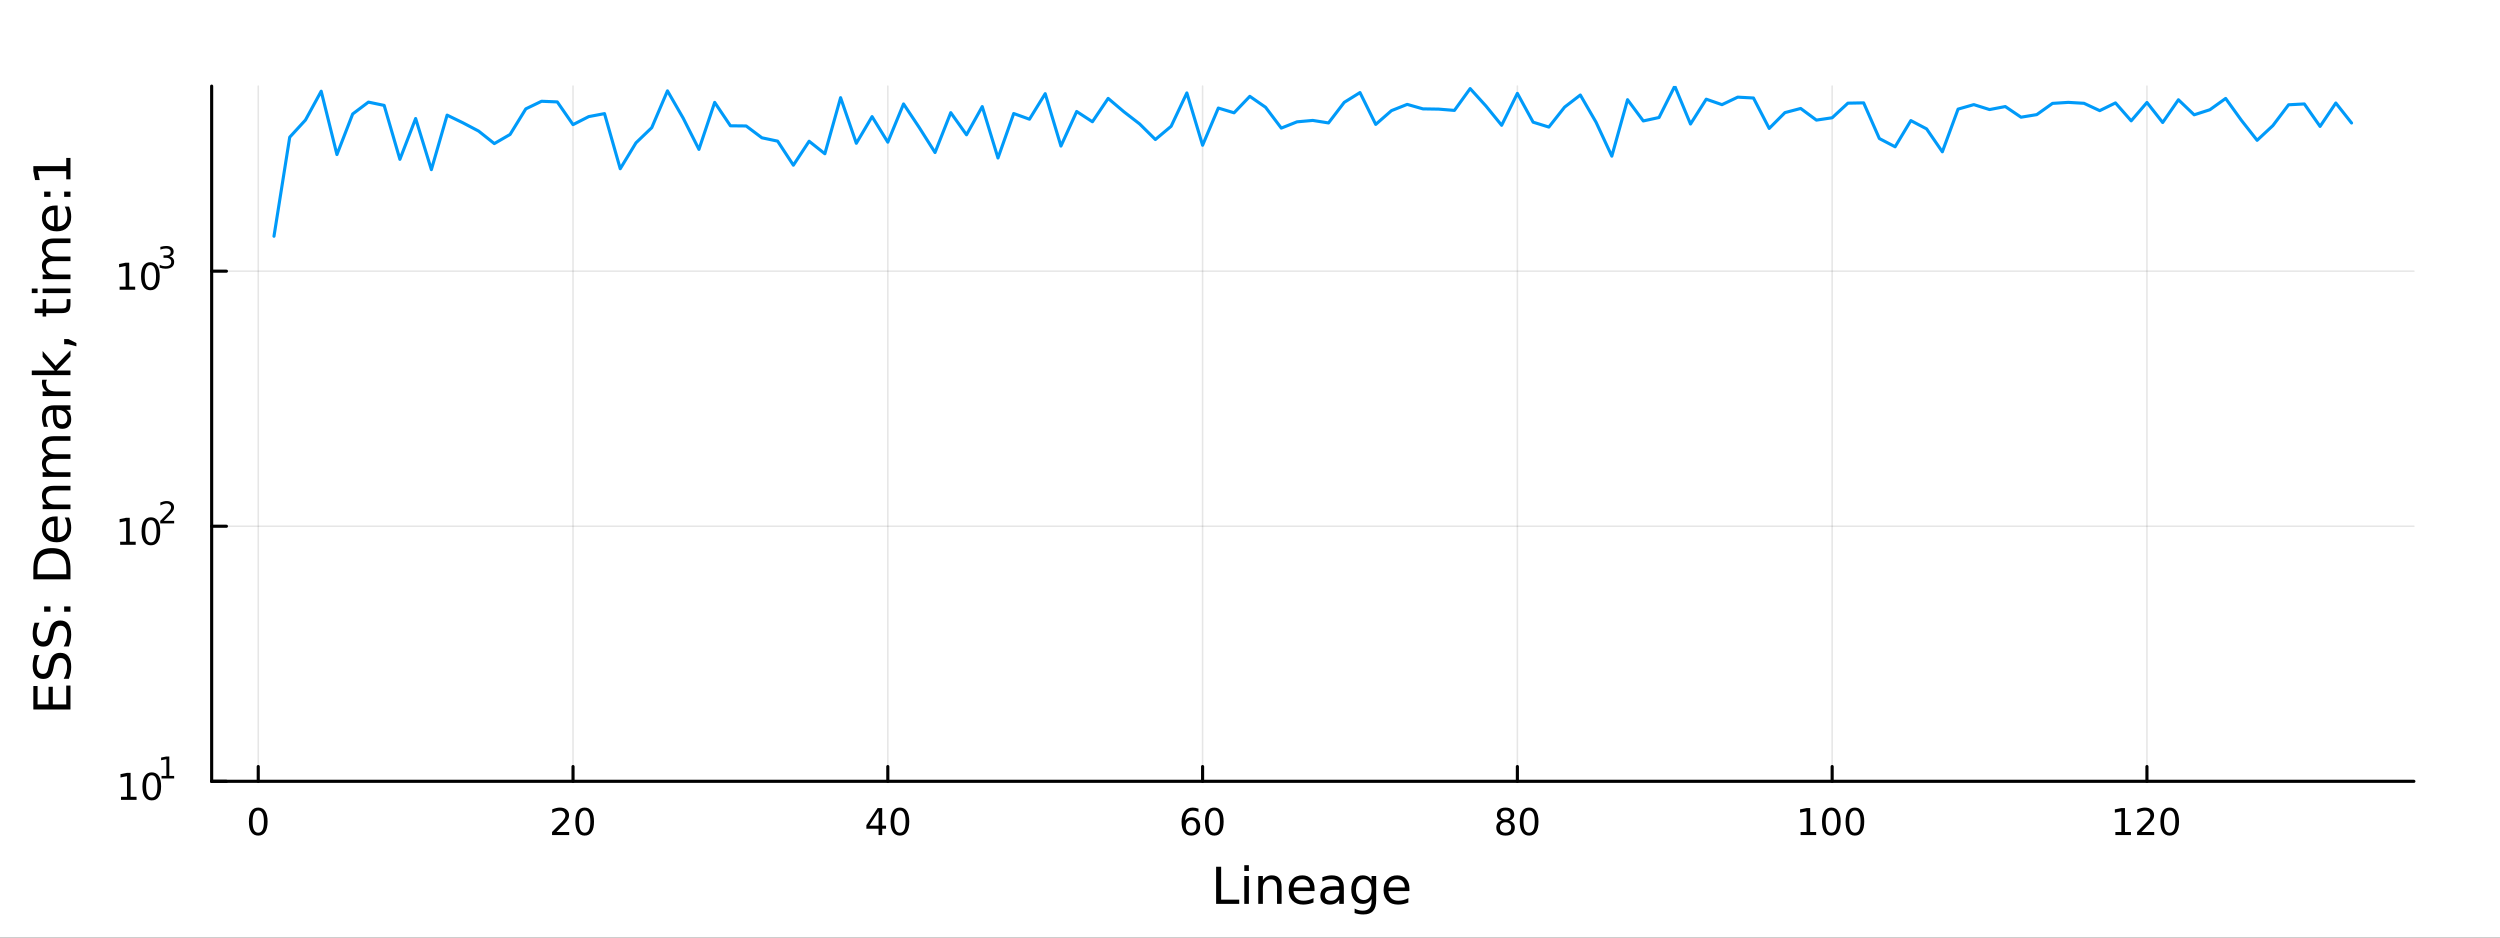 <?xml version="1.0" encoding="utf-8"?>
<svg xmlns="http://www.w3.org/2000/svg" xmlns:xlink="http://www.w3.org/1999/xlink" width="800" height="300" viewBox="0 0 3200 1200">
<rect x="0" y="0" width="3200" height="1200" fill="#333333" stroke="none"/>
<defs>
  <clipPath id="clip560">
    <rect x="0" y="0" width="3200" height="1200"/>
  </clipPath>
</defs>
<path clip-path="url(#clip560)" d="M0 1200 L3200 1200 L3200 0 L0 0  Z" fill="#ffffff" fill-rule="evenodd" fill-opacity="1"/>
<defs>
  <clipPath id="clip561">
    <rect x="640" y="0" width="2241" height="1200"/>
  </clipPath>
</defs>
<path clip-path="url(#clip560)" d="M270.918 1000.1 L3089.76 1000.1 L3089.76 110.236 L270.918 110.236  Z" fill="#ffffff" fill-rule="evenodd" fill-opacity="1"/>
<defs>
  <clipPath id="clip562">
    <rect x="270" y="110" width="2820" height="891"/>
  </clipPath>
</defs>
<polyline clip-path="url(#clip562)" style="stroke:#000000; stroke-linecap:round; stroke-linejoin:round; stroke-width:2; stroke-opacity:0.1; fill:none" points="330.55,1000.1 330.55,110.236 "/>
<polyline clip-path="url(#clip562)" style="stroke:#000000; stroke-linecap:round; stroke-linejoin:round; stroke-width:2; stroke-opacity:0.1; fill:none" points="733.473,1000.1 733.473,110.236 "/>
<polyline clip-path="url(#clip562)" style="stroke:#000000; stroke-linecap:round; stroke-linejoin:round; stroke-width:2; stroke-opacity:0.1; fill:none" points="1136.4,1000.1 1136.4,110.236 "/>
<polyline clip-path="url(#clip562)" style="stroke:#000000; stroke-linecap:round; stroke-linejoin:round; stroke-width:2; stroke-opacity:0.1; fill:none" points="1539.32,1000.1 1539.32,110.236 "/>
<polyline clip-path="url(#clip562)" style="stroke:#000000; stroke-linecap:round; stroke-linejoin:round; stroke-width:2; stroke-opacity:0.1; fill:none" points="1942.24,1000.1 1942.24,110.236 "/>
<polyline clip-path="url(#clip562)" style="stroke:#000000; stroke-linecap:round; stroke-linejoin:round; stroke-width:2; stroke-opacity:0.1; fill:none" points="2345.16,1000.1 2345.16,110.236 "/>
<polyline clip-path="url(#clip562)" style="stroke:#000000; stroke-linecap:round; stroke-linejoin:round; stroke-width:2; stroke-opacity:0.1; fill:none" points="2748.09,1000.1 2748.09,110.236 "/>
<polyline clip-path="url(#clip560)" style="stroke:#000000; stroke-linecap:round; stroke-linejoin:round; stroke-width:4; stroke-opacity:1; fill:none" points="270.918,1000.1 3089.76,1000.1 "/>
<polyline clip-path="url(#clip560)" style="stroke:#000000; stroke-linecap:round; stroke-linejoin:round; stroke-width:4; stroke-opacity:1; fill:none" points="330.55,1000.1 330.55,981.2 "/>
<polyline clip-path="url(#clip560)" style="stroke:#000000; stroke-linecap:round; stroke-linejoin:round; stroke-width:4; stroke-opacity:1; fill:none" points="733.473,1000.1 733.473,981.2 "/>
<polyline clip-path="url(#clip560)" style="stroke:#000000; stroke-linecap:round; stroke-linejoin:round; stroke-width:4; stroke-opacity:1; fill:none" points="1136.4,1000.1 1136.4,981.2 "/>
<polyline clip-path="url(#clip560)" style="stroke:#000000; stroke-linecap:round; stroke-linejoin:round; stroke-width:4; stroke-opacity:1; fill:none" points="1539.32,1000.1 1539.32,981.2 "/>
<polyline clip-path="url(#clip560)" style="stroke:#000000; stroke-linecap:round; stroke-linejoin:round; stroke-width:4; stroke-opacity:1; fill:none" points="1942.24,1000.1 1942.24,981.2 "/>
<polyline clip-path="url(#clip560)" style="stroke:#000000; stroke-linecap:round; stroke-linejoin:round; stroke-width:4; stroke-opacity:1; fill:none" points="2345.16,1000.1 2345.16,981.2 "/>
<polyline clip-path="url(#clip560)" style="stroke:#000000; stroke-linecap:round; stroke-linejoin:round; stroke-width:4; stroke-opacity:1; fill:none" points="2748.09,1000.1 2748.09,981.2 "/>
<path clip-path="url(#clip560)" d="M330.55 1037.42 Q326.939 1037.42 325.11 1040.98 Q323.305 1044.52 323.305 1051.65 Q323.305 1058.76 325.11 1062.32 Q326.939 1065.87 330.55 1065.87 Q334.184 1065.87 335.99 1062.32 Q337.819 1058.76 337.819 1051.65 Q337.819 1044.52 335.99 1040.98 Q334.184 1037.42 330.55 1037.42 M330.55 1033.71 Q336.36 1033.71 339.416 1038.32 Q342.495 1042.9 342.495 1051.65 Q342.495 1060.38 339.416 1064.99 Q336.36 1069.57 330.55 1069.57 Q324.74 1069.57 321.661 1064.99 Q318.606 1060.38 318.606 1051.65 Q318.606 1042.9 321.661 1038.32 Q324.74 1033.71 330.55 1033.71 Z" fill="#000000" fill-rule="nonzero" fill-opacity="1" /><path clip-path="url(#clip560)" d="M712.246 1064.96 L728.565 1064.96 L728.565 1068.9 L706.621 1068.9 L706.621 1064.96 Q709.283 1062.21 713.866 1057.58 Q718.473 1052.93 719.653 1051.58 Q721.899 1049.06 722.778 1047.32 Q723.681 1045.56 723.681 1043.87 Q723.681 1041.12 721.737 1039.38 Q719.815 1037.65 716.714 1037.65 Q714.514 1037.65 712.061 1038.41 Q709.63 1039.18 706.852 1040.73 L706.852 1036 Q709.677 1034.87 712.13 1034.29 Q714.584 1033.71 716.621 1033.71 Q721.991 1033.71 725.186 1036.4 Q728.38 1039.08 728.38 1043.57 Q728.38 1045.7 727.57 1047.62 Q726.783 1049.52 724.676 1052.12 Q724.098 1052.79 720.996 1056 Q717.894 1059.2 712.246 1064.96 Z" fill="#000000" fill-rule="nonzero" fill-opacity="1" /><path clip-path="url(#clip560)" d="M748.38 1037.42 Q744.769 1037.42 742.94 1040.98 Q741.135 1044.52 741.135 1051.65 Q741.135 1058.76 742.94 1062.32 Q744.769 1065.87 748.38 1065.87 Q752.014 1065.87 753.82 1062.32 Q755.649 1058.76 755.649 1051.65 Q755.649 1044.52 753.82 1040.98 Q752.014 1037.42 748.38 1037.42 M748.38 1033.71 Q754.19 1033.71 757.246 1038.32 Q760.324 1042.9 760.324 1051.65 Q760.324 1060.38 757.246 1064.99 Q754.19 1069.57 748.38 1069.57 Q742.57 1069.57 739.491 1064.99 Q736.436 1060.38 736.436 1051.65 Q736.436 1042.9 739.491 1038.32 Q742.57 1033.71 748.38 1033.71 Z" fill="#000000" fill-rule="nonzero" fill-opacity="1" /><path clip-path="url(#clip560)" d="M1124.57 1038.41 L1112.76 1056.86 L1124.57 1056.86 L1124.57 1038.41 M1123.34 1034.34 L1129.22 1034.34 L1129.22 1056.86 L1134.15 1056.86 L1134.15 1060.75 L1129.22 1060.75 L1129.22 1068.9 L1124.57 1068.9 L1124.57 1060.75 L1108.96 1060.75 L1108.96 1056.24 L1123.34 1034.34 Z" fill="#000000" fill-rule="nonzero" fill-opacity="1" /><path clip-path="url(#clip560)" d="M1151.88 1037.42 Q1148.27 1037.42 1146.44 1040.98 Q1144.64 1044.52 1144.64 1051.65 Q1144.64 1058.76 1146.44 1062.32 Q1148.27 1065.87 1151.88 1065.87 Q1155.52 1065.87 1157.32 1062.32 Q1159.15 1058.76 1159.15 1051.65 Q1159.15 1044.52 1157.32 1040.98 Q1155.52 1037.42 1151.88 1037.42 M1151.88 1033.71 Q1157.69 1033.71 1160.75 1038.32 Q1163.83 1042.9 1163.83 1051.65 Q1163.83 1060.38 1160.75 1064.99 Q1157.69 1069.57 1151.88 1069.57 Q1146.07 1069.57 1142.99 1064.99 Q1139.94 1060.38 1139.94 1051.65 Q1139.94 1042.9 1142.99 1038.32 Q1146.07 1033.71 1151.88 1033.71 Z" fill="#000000" fill-rule="nonzero" fill-opacity="1" /><path clip-path="url(#clip560)" d="M1524.72 1049.75 Q1521.57 1049.75 1519.72 1051.91 Q1517.89 1054.06 1517.89 1057.81 Q1517.89 1061.54 1519.72 1063.71 Q1521.57 1065.87 1524.72 1065.87 Q1527.87 1065.87 1529.7 1063.71 Q1531.55 1061.54 1531.55 1057.81 Q1531.55 1054.06 1529.7 1051.91 Q1527.87 1049.75 1524.72 1049.75 M1534.01 1035.1 L1534.01 1039.36 Q1532.25 1038.53 1530.44 1038.09 Q1528.66 1037.65 1526.9 1037.65 Q1522.27 1037.65 1519.82 1040.77 Q1517.39 1043.9 1517.04 1050.22 Q1518.4 1048.2 1520.46 1047.14 Q1522.52 1046.05 1525 1046.05 Q1530.21 1046.05 1533.22 1049.22 Q1536.25 1052.37 1536.25 1057.81 Q1536.25 1063.13 1533.1 1066.35 Q1529.95 1069.57 1524.72 1069.57 Q1518.73 1069.57 1515.56 1064.99 Q1512.39 1060.38 1512.39 1051.65 Q1512.39 1043.46 1516.27 1038.6 Q1520.16 1033.71 1526.71 1033.71 Q1528.47 1033.71 1530.26 1034.06 Q1532.06 1034.41 1534.01 1035.1 Z" fill="#000000" fill-rule="nonzero" fill-opacity="1" /><path clip-path="url(#clip560)" d="M1554.31 1037.42 Q1550.7 1037.42 1548.87 1040.98 Q1547.06 1044.52 1547.06 1051.65 Q1547.06 1058.76 1548.87 1062.32 Q1550.7 1065.87 1554.31 1065.87 Q1557.94 1065.87 1559.75 1062.32 Q1561.57 1058.76 1561.57 1051.65 Q1561.57 1044.52 1559.75 1040.98 Q1557.94 1037.42 1554.31 1037.42 M1554.31 1033.71 Q1560.12 1033.71 1563.17 1038.32 Q1566.25 1042.9 1566.25 1051.65 Q1566.25 1060.38 1563.17 1064.99 Q1560.12 1069.57 1554.31 1069.57 Q1548.5 1069.57 1545.42 1064.99 Q1542.36 1060.38 1542.36 1051.65 Q1542.36 1042.9 1545.42 1038.32 Q1548.5 1033.71 1554.31 1033.71 Z" fill="#000000" fill-rule="nonzero" fill-opacity="1" /><path clip-path="url(#clip560)" d="M1927.11 1052.49 Q1923.78 1052.49 1921.86 1054.27 Q1919.96 1056.05 1919.96 1059.18 Q1919.96 1062.3 1921.86 1064.08 Q1923.78 1065.87 1927.11 1065.87 Q1930.45 1065.87 1932.37 1064.08 Q1934.29 1062.28 1934.29 1059.18 Q1934.29 1056.05 1932.37 1054.27 Q1930.47 1052.49 1927.11 1052.49 M1922.44 1050.5 Q1919.43 1049.75 1917.74 1047.69 Q1916.07 1045.63 1916.07 1042.67 Q1916.07 1038.53 1919.01 1036.12 Q1921.97 1033.71 1927.11 1033.71 Q1932.28 1033.71 1935.21 1036.12 Q1938.15 1038.53 1938.15 1042.67 Q1938.15 1045.63 1936.46 1047.69 Q1934.8 1049.75 1931.81 1050.5 Q1935.19 1051.28 1937.07 1053.57 Q1938.96 1055.87 1938.96 1059.18 Q1938.96 1064.2 1935.89 1066.88 Q1932.83 1069.57 1927.11 1069.57 Q1921.4 1069.57 1918.32 1066.88 Q1915.26 1064.2 1915.26 1059.18 Q1915.26 1055.87 1917.16 1053.57 Q1919.06 1051.28 1922.44 1050.5 M1920.72 1043.11 Q1920.72 1045.8 1922.39 1047.3 Q1924.08 1048.81 1927.11 1048.81 Q1930.12 1048.81 1931.81 1047.3 Q1933.53 1045.8 1933.53 1043.11 Q1933.53 1040.43 1931.81 1038.92 Q1930.12 1037.42 1927.11 1037.42 Q1924.08 1037.42 1922.39 1038.92 Q1920.72 1040.43 1920.72 1043.11 Z" fill="#000000" fill-rule="nonzero" fill-opacity="1" /><path clip-path="url(#clip560)" d="M1957.28 1037.42 Q1953.66 1037.42 1951.84 1040.98 Q1950.03 1044.52 1950.03 1051.65 Q1950.03 1058.76 1951.84 1062.32 Q1953.66 1065.87 1957.28 1065.87 Q1960.91 1065.87 1962.71 1062.32 Q1964.54 1058.76 1964.54 1051.65 Q1964.54 1044.52 1962.71 1040.98 Q1960.91 1037.42 1957.28 1037.42 M1957.28 1033.71 Q1963.09 1033.71 1966.14 1038.32 Q1969.22 1042.9 1969.22 1051.65 Q1969.22 1060.38 1966.14 1064.99 Q1963.09 1069.57 1957.28 1069.57 Q1951.46 1069.57 1948.39 1064.99 Q1945.33 1060.38 1945.33 1051.65 Q1945.33 1042.9 1948.39 1038.32 Q1951.46 1033.71 1957.28 1033.71 Z" fill="#000000" fill-rule="nonzero" fill-opacity="1" /><path clip-path="url(#clip560)" d="M2304.77 1064.96 L2312.41 1064.96 L2312.41 1038.6 L2304.1 1040.26 L2304.1 1036 L2312.36 1034.34 L2317.04 1034.34 L2317.04 1064.96 L2324.68 1064.96 L2324.68 1068.9 L2304.77 1068.9 L2304.77 1064.96 Z" fill="#000000" fill-rule="nonzero" fill-opacity="1" /><path clip-path="url(#clip560)" d="M2344.12 1037.42 Q2340.51 1037.42 2338.68 1040.98 Q2336.88 1044.52 2336.88 1051.65 Q2336.88 1058.76 2338.68 1062.32 Q2340.51 1065.87 2344.12 1065.87 Q2347.76 1065.87 2349.56 1062.32 Q2351.39 1058.76 2351.39 1051.65 Q2351.39 1044.52 2349.56 1040.98 Q2347.76 1037.42 2344.12 1037.42 M2344.12 1033.71 Q2349.93 1033.71 2352.99 1038.32 Q2356.07 1042.9 2356.07 1051.65 Q2356.07 1060.38 2352.99 1064.99 Q2349.93 1069.57 2344.12 1069.57 Q2338.31 1069.57 2335.23 1064.99 Q2332.18 1060.38 2332.18 1051.65 Q2332.18 1042.9 2335.23 1038.32 Q2338.31 1033.71 2344.12 1033.71 Z" fill="#000000" fill-rule="nonzero" fill-opacity="1" /><path clip-path="url(#clip560)" d="M2374.28 1037.42 Q2370.67 1037.42 2368.84 1040.98 Q2367.04 1044.52 2367.04 1051.65 Q2367.04 1058.76 2368.84 1062.32 Q2370.67 1065.87 2374.28 1065.87 Q2377.92 1065.87 2379.72 1062.32 Q2381.55 1058.76 2381.55 1051.65 Q2381.55 1044.52 2379.72 1040.98 Q2377.92 1037.42 2374.28 1037.42 M2374.28 1033.71 Q2380.09 1033.71 2383.15 1038.32 Q2386.23 1042.9 2386.23 1051.65 Q2386.23 1060.38 2383.15 1064.99 Q2380.09 1069.57 2374.28 1069.57 Q2368.47 1069.57 2365.39 1064.99 Q2362.34 1060.38 2362.34 1051.65 Q2362.34 1042.9 2365.39 1038.32 Q2368.47 1033.71 2374.28 1033.71 Z" fill="#000000" fill-rule="nonzero" fill-opacity="1" /><path clip-path="url(#clip560)" d="M2707.69 1064.96 L2715.33 1064.96 L2715.33 1038.6 L2707.02 1040.26 L2707.02 1036 L2715.28 1034.34 L2719.96 1034.34 L2719.96 1064.96 L2727.6 1064.96 L2727.6 1068.9 L2707.69 1068.9 L2707.69 1064.96 Z" fill="#000000" fill-rule="nonzero" fill-opacity="1" /><path clip-path="url(#clip560)" d="M2741.07 1064.96 L2757.39 1064.96 L2757.39 1068.9 L2735.45 1068.9 L2735.45 1064.96 Q2738.11 1062.21 2742.69 1057.58 Q2747.3 1052.93 2748.48 1051.58 Q2750.72 1049.06 2751.6 1047.32 Q2752.51 1045.56 2752.51 1043.87 Q2752.51 1041.12 2750.56 1039.38 Q2748.64 1037.65 2745.54 1037.65 Q2743.34 1037.65 2740.89 1038.41 Q2738.46 1039.18 2735.68 1040.73 L2735.68 1036 Q2738.5 1034.87 2740.96 1034.29 Q2743.41 1033.71 2745.45 1033.71 Q2750.82 1033.71 2754.01 1036.4 Q2757.21 1039.08 2757.21 1043.57 Q2757.21 1045.7 2756.4 1047.62 Q2755.61 1049.52 2753.5 1052.12 Q2752.92 1052.79 2749.82 1056 Q2746.72 1059.2 2741.07 1064.96 Z" fill="#000000" fill-rule="nonzero" fill-opacity="1" /><path clip-path="url(#clip560)" d="M2777.21 1037.42 Q2773.59 1037.42 2771.77 1040.98 Q2769.96 1044.52 2769.96 1051.65 Q2769.96 1058.76 2771.77 1062.32 Q2773.59 1065.87 2777.21 1065.87 Q2780.84 1065.87 2782.65 1062.32 Q2784.47 1058.76 2784.47 1051.65 Q2784.47 1044.52 2782.65 1040.98 Q2780.84 1037.42 2777.21 1037.42 M2777.21 1033.71 Q2783.02 1033.71 2786.07 1038.32 Q2789.15 1042.9 2789.15 1051.65 Q2789.15 1060.38 2786.07 1064.99 Q2783.02 1069.57 2777.21 1069.57 Q2771.4 1069.57 2768.32 1064.99 Q2765.26 1060.38 2765.26 1051.65 Q2765.26 1042.9 2768.32 1038.32 Q2771.4 1033.71 2777.21 1033.71 Z" fill="#000000" fill-rule="nonzero" fill-opacity="1" /><path clip-path="url(#clip560)" d="M1556.64 1109.44 L1563.07 1109.44 L1563.07 1151.55 L1586.21 1151.55 L1586.21 1156.96 L1556.64 1156.96 L1556.64 1109.44 Z" fill="#000000" fill-rule="nonzero" fill-opacity="1" /><path clip-path="url(#clip560)" d="M1592.7 1121.31 L1598.56 1121.31 L1598.56 1156.96 L1592.7 1156.96 L1592.7 1121.31 M1592.7 1107.44 L1598.56 1107.44 L1598.56 1114.85 L1592.7 1114.85 L1592.7 1107.44 Z" fill="#000000" fill-rule="nonzero" fill-opacity="1" /><path clip-path="url(#clip560)" d="M1640.44 1135.45 L1640.44 1156.96 L1634.59 1156.96 L1634.59 1135.64 Q1634.59 1130.58 1632.61 1128.06 Q1630.64 1125.55 1626.69 1125.55 Q1621.95 1125.55 1619.21 1128.57 Q1616.48 1131.59 1616.48 1136.81 L1616.48 1156.96 L1610.59 1156.96 L1610.59 1121.31 L1616.48 1121.31 L1616.48 1126.85 Q1618.58 1123.64 1621.41 1122.05 Q1624.27 1120.45 1628 1120.45 Q1634.14 1120.45 1637.29 1124.27 Q1640.44 1128.06 1640.44 1135.45 Z" fill="#000000" fill-rule="nonzero" fill-opacity="1" /><path clip-path="url(#clip560)" d="M1682.62 1137.67 L1682.62 1140.54 L1655.69 1140.54 Q1656.07 1146.59 1659.32 1149.77 Q1662.6 1152.92 1668.42 1152.92 Q1671.79 1152.92 1674.95 1152.09 Q1678.13 1151.26 1681.25 1149.61 L1681.25 1155.15 Q1678.1 1156.48 1674.79 1157.18 Q1671.48 1157.88 1668.07 1157.88 Q1659.54 1157.88 1654.54 1152.92 Q1649.58 1147.95 1649.58 1139.49 Q1649.58 1130.74 1654.29 1125.61 Q1659.03 1120.45 1667.05 1120.45 Q1674.25 1120.45 1678.42 1125.1 Q1682.62 1129.72 1682.62 1137.67 M1676.76 1135.95 Q1676.7 1131.15 1674.05 1128.28 Q1671.44 1125.42 1667.12 1125.42 Q1662.21 1125.42 1659.25 1128.19 Q1656.33 1130.96 1655.88 1135.99 L1676.76 1135.95 Z" fill="#000000" fill-rule="nonzero" fill-opacity="1" /><path clip-path="url(#clip560)" d="M1708.43 1139.04 Q1701.33 1139.04 1698.59 1140.67 Q1695.86 1142.29 1695.86 1146.2 Q1695.86 1149.32 1697.89 1151.17 Q1699.96 1152.98 1703.5 1152.98 Q1708.37 1152.98 1711.29 1149.55 Q1714.25 1146.08 1714.25 1140.35 L1714.25 1139.04 L1708.43 1139.04 M1720.11 1136.62 L1720.11 1156.96 L1714.25 1156.96 L1714.25 1151.55 Q1712.25 1154.8 1709.26 1156.36 Q1706.27 1157.88 1701.94 1157.88 Q1696.46 1157.88 1693.22 1154.83 Q1690 1151.74 1690 1146.59 Q1690 1140.57 1694.01 1137.51 Q1698.05 1134.46 1706.04 1134.46 L1714.25 1134.46 L1714.25 1133.89 Q1714.25 1129.84 1711.58 1127.65 Q1708.94 1125.42 1704.13 1125.42 Q1701.08 1125.42 1698.18 1126.15 Q1695.28 1126.88 1692.61 1128.35 L1692.61 1122.94 Q1695.83 1121.7 1698.85 1121.09 Q1701.87 1120.45 1704.74 1120.45 Q1712.47 1120.45 1716.29 1124.46 Q1720.11 1128.48 1720.11 1136.62 Z" fill="#000000" fill-rule="nonzero" fill-opacity="1" /><path clip-path="url(#clip560)" d="M1755.63 1138.72 Q1755.63 1132.36 1752.99 1128.86 Q1750.38 1125.36 1745.64 1125.36 Q1740.93 1125.36 1738.28 1128.86 Q1735.67 1132.36 1735.67 1138.72 Q1735.67 1145.06 1738.28 1148.56 Q1740.93 1152.06 1745.64 1152.06 Q1750.38 1152.06 1752.99 1148.56 Q1755.63 1145.06 1755.63 1138.72 M1761.49 1152.54 Q1761.49 1161.64 1757.45 1166.06 Q1753.4 1170.52 1745.06 1170.52 Q1741.98 1170.52 1739.24 1170.04 Q1736.5 1169.6 1733.92 1168.64 L1733.92 1162.95 Q1736.5 1164.35 1739.02 1165.01 Q1741.53 1165.68 1744.14 1165.68 Q1749.9 1165.68 1752.77 1162.66 Q1755.63 1159.67 1755.63 1153.59 L1755.63 1150.69 Q1753.82 1153.84 1750.98 1155.4 Q1748.15 1156.96 1744.2 1156.96 Q1737.65 1156.96 1733.64 1151.96 Q1729.63 1146.97 1729.63 1138.72 Q1729.63 1130.45 1733.64 1125.45 Q1737.65 1120.45 1744.2 1120.45 Q1748.15 1120.45 1750.98 1122.01 Q1753.82 1123.57 1755.63 1126.72 L1755.63 1121.31 L1761.49 1121.31 L1761.49 1152.54 Z" fill="#000000" fill-rule="nonzero" fill-opacity="1" /><path clip-path="url(#clip560)" d="M1804.04 1137.67 L1804.04 1140.54 L1777.12 1140.54 Q1777.5 1146.59 1780.74 1149.77 Q1784.02 1152.92 1789.85 1152.92 Q1793.22 1152.92 1796.37 1152.09 Q1799.55 1151.26 1802.67 1149.61 L1802.67 1155.15 Q1799.52 1156.48 1796.21 1157.18 Q1792.9 1157.88 1789.5 1157.88 Q1780.97 1157.88 1775.97 1152.92 Q1771 1147.95 1771 1139.49 Q1771 1130.74 1775.71 1125.61 Q1780.46 1120.45 1788.48 1120.45 Q1795.67 1120.45 1799.84 1125.1 Q1804.04 1129.72 1804.04 1137.67 M1798.19 1135.95 Q1798.12 1131.15 1795.48 1128.28 Q1792.87 1125.42 1788.54 1125.42 Q1783.64 1125.42 1780.68 1128.19 Q1777.75 1130.96 1777.31 1135.99 L1798.19 1135.95 Z" fill="#000000" fill-rule="nonzero" fill-opacity="1" /><polyline clip-path="url(#clip562)" style="stroke:#000000; stroke-linecap:round; stroke-linejoin:round; stroke-width:2; stroke-opacity:0.1; fill:none" points="270.918,1000.1 3089.76,1000.1 "/>
<polyline clip-path="url(#clip562)" style="stroke:#000000; stroke-linecap:round; stroke-linejoin:round; stroke-width:2; stroke-opacity:0.1; fill:none" points="270.918,673.601 3089.76,673.601 "/>
<polyline clip-path="url(#clip562)" style="stroke:#000000; stroke-linecap:round; stroke-linejoin:round; stroke-width:2; stroke-opacity:0.1; fill:none" points="270.918,347.104 3089.76,347.104 "/>
<polyline clip-path="url(#clip560)" style="stroke:#000000; stroke-linecap:round; stroke-linejoin:round; stroke-width:4; stroke-opacity:1; fill:none" points="270.918,1000.1 270.918,110.236 "/>
<polyline clip-path="url(#clip560)" style="stroke:#000000; stroke-linecap:round; stroke-linejoin:round; stroke-width:4; stroke-opacity:1; fill:none" points="270.918,1000.1 289.815,1000.1 "/>
<polyline clip-path="url(#clip560)" style="stroke:#000000; stroke-linecap:round; stroke-linejoin:round; stroke-width:4; stroke-opacity:1; fill:none" points="270.918,673.601 289.815,673.601 "/>
<polyline clip-path="url(#clip560)" style="stroke:#000000; stroke-linecap:round; stroke-linejoin:round; stroke-width:4; stroke-opacity:1; fill:none" points="270.918,347.104 289.815,347.104 "/>
<path clip-path="url(#clip560)" d="M154.902 1019.89 L162.54 1019.89 L162.54 993.525 L154.23 995.191 L154.23 990.932 L162.494 989.265 L167.17 989.265 L167.17 1019.89 L174.809 1019.89 L174.809 1023.83 L154.902 1023.83 L154.902 1019.89 Z" fill="#000000" fill-rule="nonzero" fill-opacity="1" /><path clip-path="url(#clip560)" d="M194.253 992.344 Q190.642 992.344 188.813 995.909 Q187.008 999.45 187.008 1006.58 Q187.008 1013.69 188.813 1017.25 Q190.642 1020.79 194.253 1020.79 Q197.887 1020.79 199.693 1017.25 Q201.522 1013.69 201.522 1006.58 Q201.522 999.45 199.693 995.909 Q197.887 992.344 194.253 992.344 M194.253 988.64 Q200.063 988.64 203.119 993.247 Q206.198 997.83 206.198 1006.58 Q206.198 1015.31 203.119 1019.91 Q200.063 1024.5 194.253 1024.5 Q188.443 1024.5 185.364 1019.91 Q182.309 1015.31 182.309 1006.58 Q182.309 997.83 185.364 993.247 Q188.443 988.64 194.253 988.64 Z" fill="#000000" fill-rule="nonzero" fill-opacity="1" /><path clip-path="url(#clip560)" d="M206.743 993.218 L212.95 993.218 L212.95 971.796 L206.198 973.15 L206.198 969.689 L212.912 968.335 L216.711 968.335 L216.711 993.218 L222.918 993.218 L222.918 996.415 L206.743 996.415 L206.743 993.218 Z" fill="#000000" fill-rule="nonzero" fill-opacity="1" /><path clip-path="url(#clip560)" d="M153.792 693.393 L161.431 693.393 L161.431 667.028 L153.121 668.694 L153.121 664.435 L161.384 662.768 L166.06 662.768 L166.06 693.393 L173.699 693.393 L173.699 697.328 L153.792 697.328 L153.792 693.393 Z" fill="#000000" fill-rule="nonzero" fill-opacity="1" /><path clip-path="url(#clip560)" d="M193.143 665.847 Q189.532 665.847 187.704 669.412 Q185.898 672.953 185.898 680.083 Q185.898 687.189 187.704 690.754 Q189.532 694.296 193.143 694.296 Q196.778 694.296 198.583 690.754 Q200.412 687.189 200.412 680.083 Q200.412 672.953 198.583 669.412 Q196.778 665.847 193.143 665.847 M193.143 662.143 Q198.954 662.143 202.009 666.75 Q205.088 671.333 205.088 680.083 Q205.088 688.81 202.009 693.416 Q198.954 698 193.143 698 Q187.333 698 184.255 693.416 Q181.199 688.81 181.199 680.083 Q181.199 671.333 184.255 666.75 Q187.333 662.143 193.143 662.143 Z" fill="#000000" fill-rule="nonzero" fill-opacity="1" /><path clip-path="url(#clip560)" d="M209.658 666.721 L222.918 666.721 L222.918 669.918 L205.088 669.918 L205.088 666.721 Q207.251 664.482 210.975 660.721 Q214.717 656.941 215.677 655.85 Q217.501 653.8 218.216 652.389 Q218.949 650.96 218.949 649.587 Q218.949 647.349 217.369 645.938 Q215.808 644.527 213.288 644.527 Q211.501 644.527 209.508 645.148 Q207.533 645.769 205.276 647.029 L205.276 643.192 Q207.57 642.27 209.564 641.8 Q211.558 641.33 213.213 641.33 Q217.576 641.33 220.172 643.512 Q222.767 645.693 222.767 649.342 Q222.767 651.073 222.109 652.634 Q221.469 654.176 219.758 656.282 Q219.288 656.828 216.767 659.442 Q214.247 662.037 209.658 666.721 Z" fill="#000000" fill-rule="nonzero" fill-opacity="1" /><path clip-path="url(#clip560)" d="M153.134 366.896 L160.772 366.896 L160.772 340.531 L152.462 342.197 L152.462 337.938 L160.726 336.271 L165.402 336.271 L165.402 366.896 L173.041 366.896 L173.041 370.831 L153.134 370.831 L153.134 366.896 Z" fill="#000000" fill-rule="nonzero" fill-opacity="1" /><path clip-path="url(#clip560)" d="M192.485 339.35 Q188.874 339.35 187.045 342.915 Q185.24 346.456 185.24 353.586 Q185.24 360.692 187.045 364.257 Q188.874 367.799 192.485 367.799 Q196.119 367.799 197.925 364.257 Q199.754 360.692 199.754 353.586 Q199.754 346.456 197.925 342.915 Q196.119 339.35 192.485 339.35 M192.485 335.646 Q198.295 335.646 201.351 340.253 Q204.43 344.836 204.43 353.586 Q204.43 362.313 201.351 366.919 Q198.295 371.503 192.485 371.503 Q186.675 371.503 183.596 366.919 Q180.541 362.313 180.541 353.586 Q180.541 344.836 183.596 340.253 Q186.675 335.646 192.485 335.646 Z" fill="#000000" fill-rule="nonzero" fill-opacity="1" /><path clip-path="url(#clip560)" d="M217.125 328.281 Q219.852 328.864 221.375 330.707 Q222.918 332.55 222.918 335.258 Q222.918 339.415 220.059 341.691 Q217.2 343.966 211.934 343.966 Q210.166 343.966 208.285 343.609 Q206.423 343.27 204.43 342.575 L204.43 338.907 Q206.009 339.829 207.89 340.299 Q209.771 340.769 211.821 340.769 Q215.395 340.769 217.256 339.358 Q219.137 337.948 219.137 335.258 Q219.137 332.776 217.388 331.384 Q215.658 329.973 212.555 329.973 L209.282 329.973 L209.282 326.851 L212.705 326.851 Q215.507 326.851 216.993 325.742 Q218.479 324.613 218.479 322.507 Q218.479 320.344 216.937 319.196 Q215.413 318.03 212.555 318.03 Q210.994 318.03 209.207 318.369 Q207.42 318.707 205.276 319.422 L205.276 316.037 Q207.439 315.435 209.32 315.134 Q211.219 314.833 212.893 314.833 Q217.219 314.833 219.739 316.808 Q222.259 318.764 222.259 322.112 Q222.259 324.444 220.924 326.061 Q219.589 327.66 217.125 328.281 Z" fill="#000000" fill-rule="nonzero" fill-opacity="1" /><path clip-path="url(#clip560)" d="M42.686 908.145 L42.686 878.099 L48.097 878.099 L48.097 901.716 L62.165 901.716 L62.165 879.086 L67.576 879.086 L67.576 901.716 L84.795 901.716 L84.795 877.526 L90.206 877.526 L90.206 908.145 L42.686 908.145 Z" fill="#000000" fill-rule="nonzero" fill-opacity="1" /><path clip-path="url(#clip560)" d="M44.246 838.473 L50.516 838.473 Q48.766 842.133 47.906 845.38 Q47.047 848.626 47.047 851.65 Q47.047 856.901 49.084 859.766 Q51.121 862.599 54.877 862.599 Q58.028 862.599 59.651 860.721 Q61.242 858.811 62.229 853.528 L63.025 849.645 Q64.393 842.451 67.863 839.046 Q71.3 835.608 77.093 835.608 Q84 835.608 87.564 840.255 Q91.129 844.87 91.129 853.814 Q91.129 857.188 90.365 861.007 Q89.602 864.795 88.106 868.869 L81.485 868.869 Q83.681 864.954 84.795 861.198 Q85.909 857.443 85.909 853.814 Q85.909 848.308 83.745 845.316 Q81.581 842.324 77.57 842.324 Q74.069 842.324 72.096 844.488 Q70.123 846.621 69.136 851.522 L68.372 855.437 Q66.94 862.631 63.884 865.845 Q60.828 869.06 55.386 869.06 Q49.084 869.06 45.455 864.636 Q41.827 860.18 41.827 852.382 Q41.827 849.04 42.432 845.571 Q43.036 842.101 44.246 838.473 Z" fill="#000000" fill-rule="nonzero" fill-opacity="1" /><path clip-path="url(#clip560)" d="M44.246 797.096 L50.516 797.096 Q48.766 800.756 47.906 804.002 Q47.047 807.249 47.047 810.273 Q47.047 815.524 49.084 818.389 Q51.121 821.222 54.877 821.222 Q58.028 821.222 59.651 819.344 Q61.242 817.434 62.229 812.151 L63.025 808.267 Q64.393 801.074 67.863 797.669 Q71.3 794.231 77.093 794.231 Q84 794.231 87.564 798.878 Q91.129 803.493 91.129 812.437 Q91.129 815.811 90.365 819.63 Q89.602 823.418 88.106 827.492 L81.485 827.492 Q83.681 823.577 84.795 819.821 Q85.909 816.065 85.909 812.437 Q85.909 806.931 83.745 803.939 Q81.581 800.947 77.57 800.947 Q74.069 800.947 72.096 803.111 Q70.123 805.244 69.136 810.145 L68.372 814.06 Q66.94 821.254 63.884 824.468 Q60.828 827.683 55.386 827.683 Q49.084 827.683 45.455 823.259 Q41.827 818.803 41.827 811.005 Q41.827 807.663 42.432 804.193 Q43.036 800.724 44.246 797.096 Z" fill="#000000" fill-rule="nonzero" fill-opacity="1" /><path clip-path="url(#clip560)" d="M82.122 782.964 L82.122 776.248 L90.206 776.248 L90.206 782.964 L82.122 782.964 M56.5 782.964 L56.5 776.248 L64.584 776.248 L64.584 782.964 L56.5 782.964 Z" fill="#000000" fill-rule="nonzero" fill-opacity="1" /><path clip-path="url(#clip560)" d="M47.97 735.094 L84.923 735.094 L84.923 727.328 Q84.923 717.492 80.467 712.941 Q76.011 708.358 66.398 708.358 Q56.85 708.358 52.426 712.941 Q47.97 717.492 47.97 727.328 L47.97 735.094 M42.686 741.523 L42.686 728.314 Q42.686 714.501 48.447 708.039 Q54.176 701.578 66.398 701.578 Q78.684 701.578 84.445 708.071 Q90.206 714.564 90.206 728.314 L90.206 741.523 L42.686 741.523 Z" fill="#000000" fill-rule="nonzero" fill-opacity="1" /><path clip-path="url(#clip560)" d="M70.918 661.092 L73.783 661.092 L73.783 688.019 Q79.83 687.637 83.013 684.391 Q86.164 681.112 86.164 675.288 Q86.164 671.914 85.337 668.763 Q84.509 665.58 82.854 662.461 L88.392 662.461 Q89.729 665.612 90.429 668.922 Q91.129 672.232 91.129 675.638 Q91.129 684.168 86.164 689.165 Q81.199 694.13 72.732 694.13 Q63.98 694.13 58.855 689.42 Q53.699 684.677 53.699 676.656 Q53.699 669.463 58.346 665.294 Q62.961 661.092 70.918 661.092 M69.2 666.949 Q64.393 667.012 61.529 669.654 Q58.664 672.264 58.664 676.593 Q58.664 681.494 61.433 684.454 Q64.202 687.383 69.231 687.828 L69.2 666.949 Z" fill="#000000" fill-rule="nonzero" fill-opacity="1" /><path clip-path="url(#clip560)" d="M68.69 621.848 L90.206 621.848 L90.206 627.704 L68.881 627.704 Q63.82 627.704 61.306 629.678 Q58.791 631.651 58.791 635.598 Q58.791 640.34 61.815 643.077 Q64.839 645.815 70.059 645.815 L90.206 645.815 L90.206 651.703 L54.558 651.703 L54.558 645.815 L60.096 645.815 Q56.882 643.714 55.29 640.881 Q53.699 638.017 53.699 634.293 Q53.699 628.15 57.518 624.999 Q61.306 621.848 68.69 621.848 Z" fill="#000000" fill-rule="nonzero" fill-opacity="1" /><path clip-path="url(#clip560)" d="M61.401 582.412 Q57.455 580.216 55.577 577.16 Q53.699 574.105 53.699 569.967 Q53.699 564.397 57.614 561.374 Q61.497 558.35 68.69 558.35 L90.206 558.35 L90.206 564.238 L68.881 564.238 Q63.757 564.238 61.274 566.052 Q58.791 567.867 58.791 571.59 Q58.791 576.142 61.815 578.784 Q64.839 581.426 70.059 581.426 L90.206 581.426 L90.206 587.314 L68.881 587.314 Q63.725 587.314 61.274 589.128 Q58.791 590.942 58.791 594.73 Q58.791 599.218 61.847 601.859 Q64.871 604.501 70.059 604.501 L90.206 604.501 L90.206 610.389 L54.558 610.389 L54.558 604.501 L60.096 604.501 Q56.818 602.496 55.259 599.695 Q53.699 596.894 53.699 593.043 Q53.699 589.16 55.672 586.454 Q57.646 583.717 61.401 582.412 Z" fill="#000000" fill-rule="nonzero" fill-opacity="1" /><path clip-path="url(#clip560)" d="M72.287 530.468 Q72.287 537.566 73.91 540.303 Q75.533 543.04 79.448 543.04 Q82.567 543.04 84.413 541.003 Q86.228 538.934 86.228 535.401 Q86.228 530.532 82.79 527.603 Q79.321 524.643 73.592 524.643 L72.287 524.643 L72.287 530.468 M69.868 518.787 L90.206 518.787 L90.206 524.643 L84.795 524.643 Q88.042 526.649 89.602 529.64 Q91.129 532.632 91.129 536.961 Q91.129 542.436 88.074 545.682 Q84.986 548.897 79.83 548.897 Q73.815 548.897 70.759 544.886 Q67.704 540.844 67.704 532.855 L67.704 524.643 L67.131 524.643 Q63.088 524.643 60.892 527.317 Q58.664 529.959 58.664 534.765 Q58.664 537.82 59.396 540.717 Q60.128 543.613 61.592 546.287 L56.182 546.287 Q54.94 543.072 54.336 540.048 Q53.699 537.025 53.699 534.16 Q53.699 526.426 57.709 522.606 Q61.72 518.787 69.868 518.787 Z" fill="#000000" fill-rule="nonzero" fill-opacity="1" /><path clip-path="url(#clip560)" d="M60.033 486.067 Q59.46 487.054 59.205 488.232 Q58.919 489.377 58.919 490.778 Q58.919 495.743 62.165 498.417 Q65.38 501.058 71.427 501.058 L90.206 501.058 L90.206 506.947 L54.558 506.947 L54.558 501.058 L60.096 501.058 Q56.85 499.212 55.29 496.252 Q53.699 493.292 53.699 489.059 Q53.699 488.454 53.794 487.722 Q53.858 486.99 54.017 486.099 L60.033 486.067 Z" fill="#000000" fill-rule="nonzero" fill-opacity="1" /><path clip-path="url(#clip560)" d="M40.681 480.147 L40.681 474.259 L69.931 474.259 L54.558 456.785 L54.558 449.305 L71.237 468.211 L90.206 448.51 L90.206 456.148 L72.796 474.259 L90.206 474.259 L90.206 480.147 L40.681 480.147 Z" fill="#000000" fill-rule="nonzero" fill-opacity="1" /><path clip-path="url(#clip560)" d="M82.122 440.68 L82.122 433.964 L87.596 433.964 L97.781 439.184 L97.781 443.29 L87.596 440.68 L82.122 440.68 Z" fill="#000000" fill-rule="nonzero" fill-opacity="1" /><path clip-path="url(#clip560)" d="M44.437 394.942 L54.558 394.942 L54.558 382.879 L59.11 382.879 L59.11 394.942 L78.462 394.942 Q82.822 394.942 84.063 393.764 Q85.305 392.555 85.305 388.895 L85.305 382.879 L90.206 382.879 L90.206 388.895 Q90.206 395.674 87.692 398.252 Q85.145 400.83 78.462 400.83 L59.11 400.83 L59.11 405.127 L54.558 405.127 L54.558 400.83 L44.437 400.83 L44.437 394.942 Z" fill="#000000" fill-rule="nonzero" fill-opacity="1" /><path clip-path="url(#clip560)" d="M54.558 375.177 L54.558 369.32 L90.206 369.32 L90.206 375.177 L54.558 375.177 M40.681 375.177 L40.681 369.32 L48.097 369.32 L48.097 375.177 L40.681 375.177 Z" fill="#000000" fill-rule="nonzero" fill-opacity="1" /><path clip-path="url(#clip560)" d="M61.401 329.312 Q57.455 327.116 55.577 324.06 Q53.699 321.004 53.699 316.867 Q53.699 311.297 57.614 308.273 Q61.497 305.249 68.69 305.249 L90.206 305.249 L90.206 311.138 L68.881 311.138 Q63.757 311.138 61.274 312.952 Q58.791 314.766 58.791 318.49 Q58.791 323.041 61.815 325.683 Q64.839 328.325 70.059 328.325 L90.206 328.325 L90.206 334.213 L68.881 334.213 Q63.725 334.213 61.274 336.028 Q58.791 337.842 58.791 341.629 Q58.791 346.117 61.847 348.759 Q64.871 351.401 70.059 351.401 L90.206 351.401 L90.206 357.289 L54.558 357.289 L54.558 351.401 L60.096 351.401 Q56.818 349.396 55.259 346.595 Q53.699 343.794 53.699 339.942 Q53.699 336.059 55.672 333.354 Q57.646 330.617 61.401 329.312 Z" fill="#000000" fill-rule="nonzero" fill-opacity="1" /><path clip-path="url(#clip560)" d="M70.918 263.077 L73.783 263.077 L73.783 290.003 Q79.83 289.622 83.013 286.375 Q86.164 283.097 86.164 277.272 Q86.164 273.898 85.337 270.747 Q84.509 267.564 82.854 264.445 L88.392 264.445 Q89.729 267.596 90.429 270.906 Q91.129 274.217 91.129 277.622 Q91.129 286.152 86.164 291.149 Q81.199 296.115 72.732 296.115 Q63.98 296.115 58.855 291.404 Q53.699 286.661 53.699 278.641 Q53.699 271.447 58.346 267.278 Q62.961 263.077 70.918 263.077 M69.2 268.933 Q64.393 268.997 61.529 271.638 Q58.664 274.248 58.664 278.577 Q58.664 283.479 61.433 286.439 Q64.202 289.367 69.231 289.812 L69.2 268.933 Z" fill="#000000" fill-rule="nonzero" fill-opacity="1" /><path clip-path="url(#clip560)" d="M82.122 251.968 L82.122 245.253 L90.206 245.253 L90.206 251.968 L82.122 251.968 M56.5 251.968 L56.5 245.253 L64.584 245.253 L64.584 251.968 L56.5 251.968 Z" fill="#000000" fill-rule="nonzero" fill-opacity="1" /><path clip-path="url(#clip560)" d="M84.795 229.561 L84.795 219.058 L48.543 219.058 L50.834 230.484 L44.978 230.484 L42.686 219.121 L42.686 212.692 L84.795 212.692 L84.795 202.189 L90.206 202.189 L90.206 229.561 L84.795 229.561 Z" fill="#000000" fill-rule="nonzero" fill-opacity="1" /><polyline clip-path="url(#clip562)" style="stroke:#009af9; stroke-linecap:round; stroke-linejoin:round; stroke-width:4; stroke-opacity:1; fill:none" points="350.696,302.381 370.842,175.612 390.989,153.63 411.135,116.774 431.281,197.825 451.427,145.887 471.573,130.706 491.719,134.91 511.865,203.937 532.011,151.715 552.158,217.127 572.304,147.365 592.45,157.149 612.596,167.758 632.742,183.784 652.888,172.11 673.034,139.344 693.18,129.623 713.327,130.44 733.473,159.514 753.619,149.243 773.765,145.437 793.911,215.976 814.057,182.822 834.203,163.457 854.349,116.306 874.496,151.265 894.642,191.207 914.788,131.055 934.934,161.013 955.08,161.235 975.226,176.381 995.372,180.66 1015.52,211.439 1035.66,180.787 1055.81,196.797 1075.96,125.032 1096.1,183.397 1116.25,149.284 1136.4,181.981 1156.54,133.054 1176.69,163.343 1196.83,195.227 1216.98,144.194 1237.13,172.523 1257.27,136.442 1277.42,202.221 1297.56,145.318 1317.71,152.588 1337.86,119.909 1358,186.943 1378.15,142.716 1398.29,155.838 1418.44,125.944 1438.59,143.054 1458.73,158.634 1478.88,178.574 1499.03,161.66 1519.17,118.976 1539.32,185.902 1559.46,138.308 1579.61,144.392 1599.76,123.312 1619.9,137.281 1640.05,163.959 1660.19,155.944 1680.34,154.145 1700.49,157.349 1720.63,130.997 1740.78,118.488 1760.93,159.24 1781.07,141.622 1801.22,133.608 1821.36,139.356 1841.51,139.678 1861.66,141.32 1881.8,113.4 1901.95,135.609 1922.09,160.38 1942.24,119.518 1962.39,156.374 1982.53,162.645 2002.68,137.108 2022.82,121.619 2042.97,156.501 2063.12,199.866 2083.26,127.618 2103.41,154.799 2123.56,150.41 2143.7,110.236 2163.85,158.756 2183.99,126.966 2204.14,133.963 2224.29,124.356 2244.43,125.433 2264.58,164.39 2284.72,144.139 2304.87,138.829 2325.02,153.742 2345.16,150.747 2365.31,132.045 2385.46,131.658 2405.6,177.34 2425.75,187.878 2445.89,154.356 2466.04,164.982 2486.19,194.316 2506.33,139.685 2526.48,133.908 2546.62,140.241 2566.77,136.391 2586.92,150.012 2607.06,146.709 2627.21,132.33 2647.35,131.041 2667.5,132.226 2687.65,141.626 2707.79,131.728 2727.94,154.674 2748.09,131.166 2768.23,156.82 2788.38,127.702 2808.52,146.955 2828.67,140.455 2848.82,126.004 2868.96,153.968 2889.11,179.598 2909.25,160.787 2929.4,134.12 2949.55,133.056 2969.69,161.8 2989.84,131.851 3009.99,157.415 "/>
</svg>
